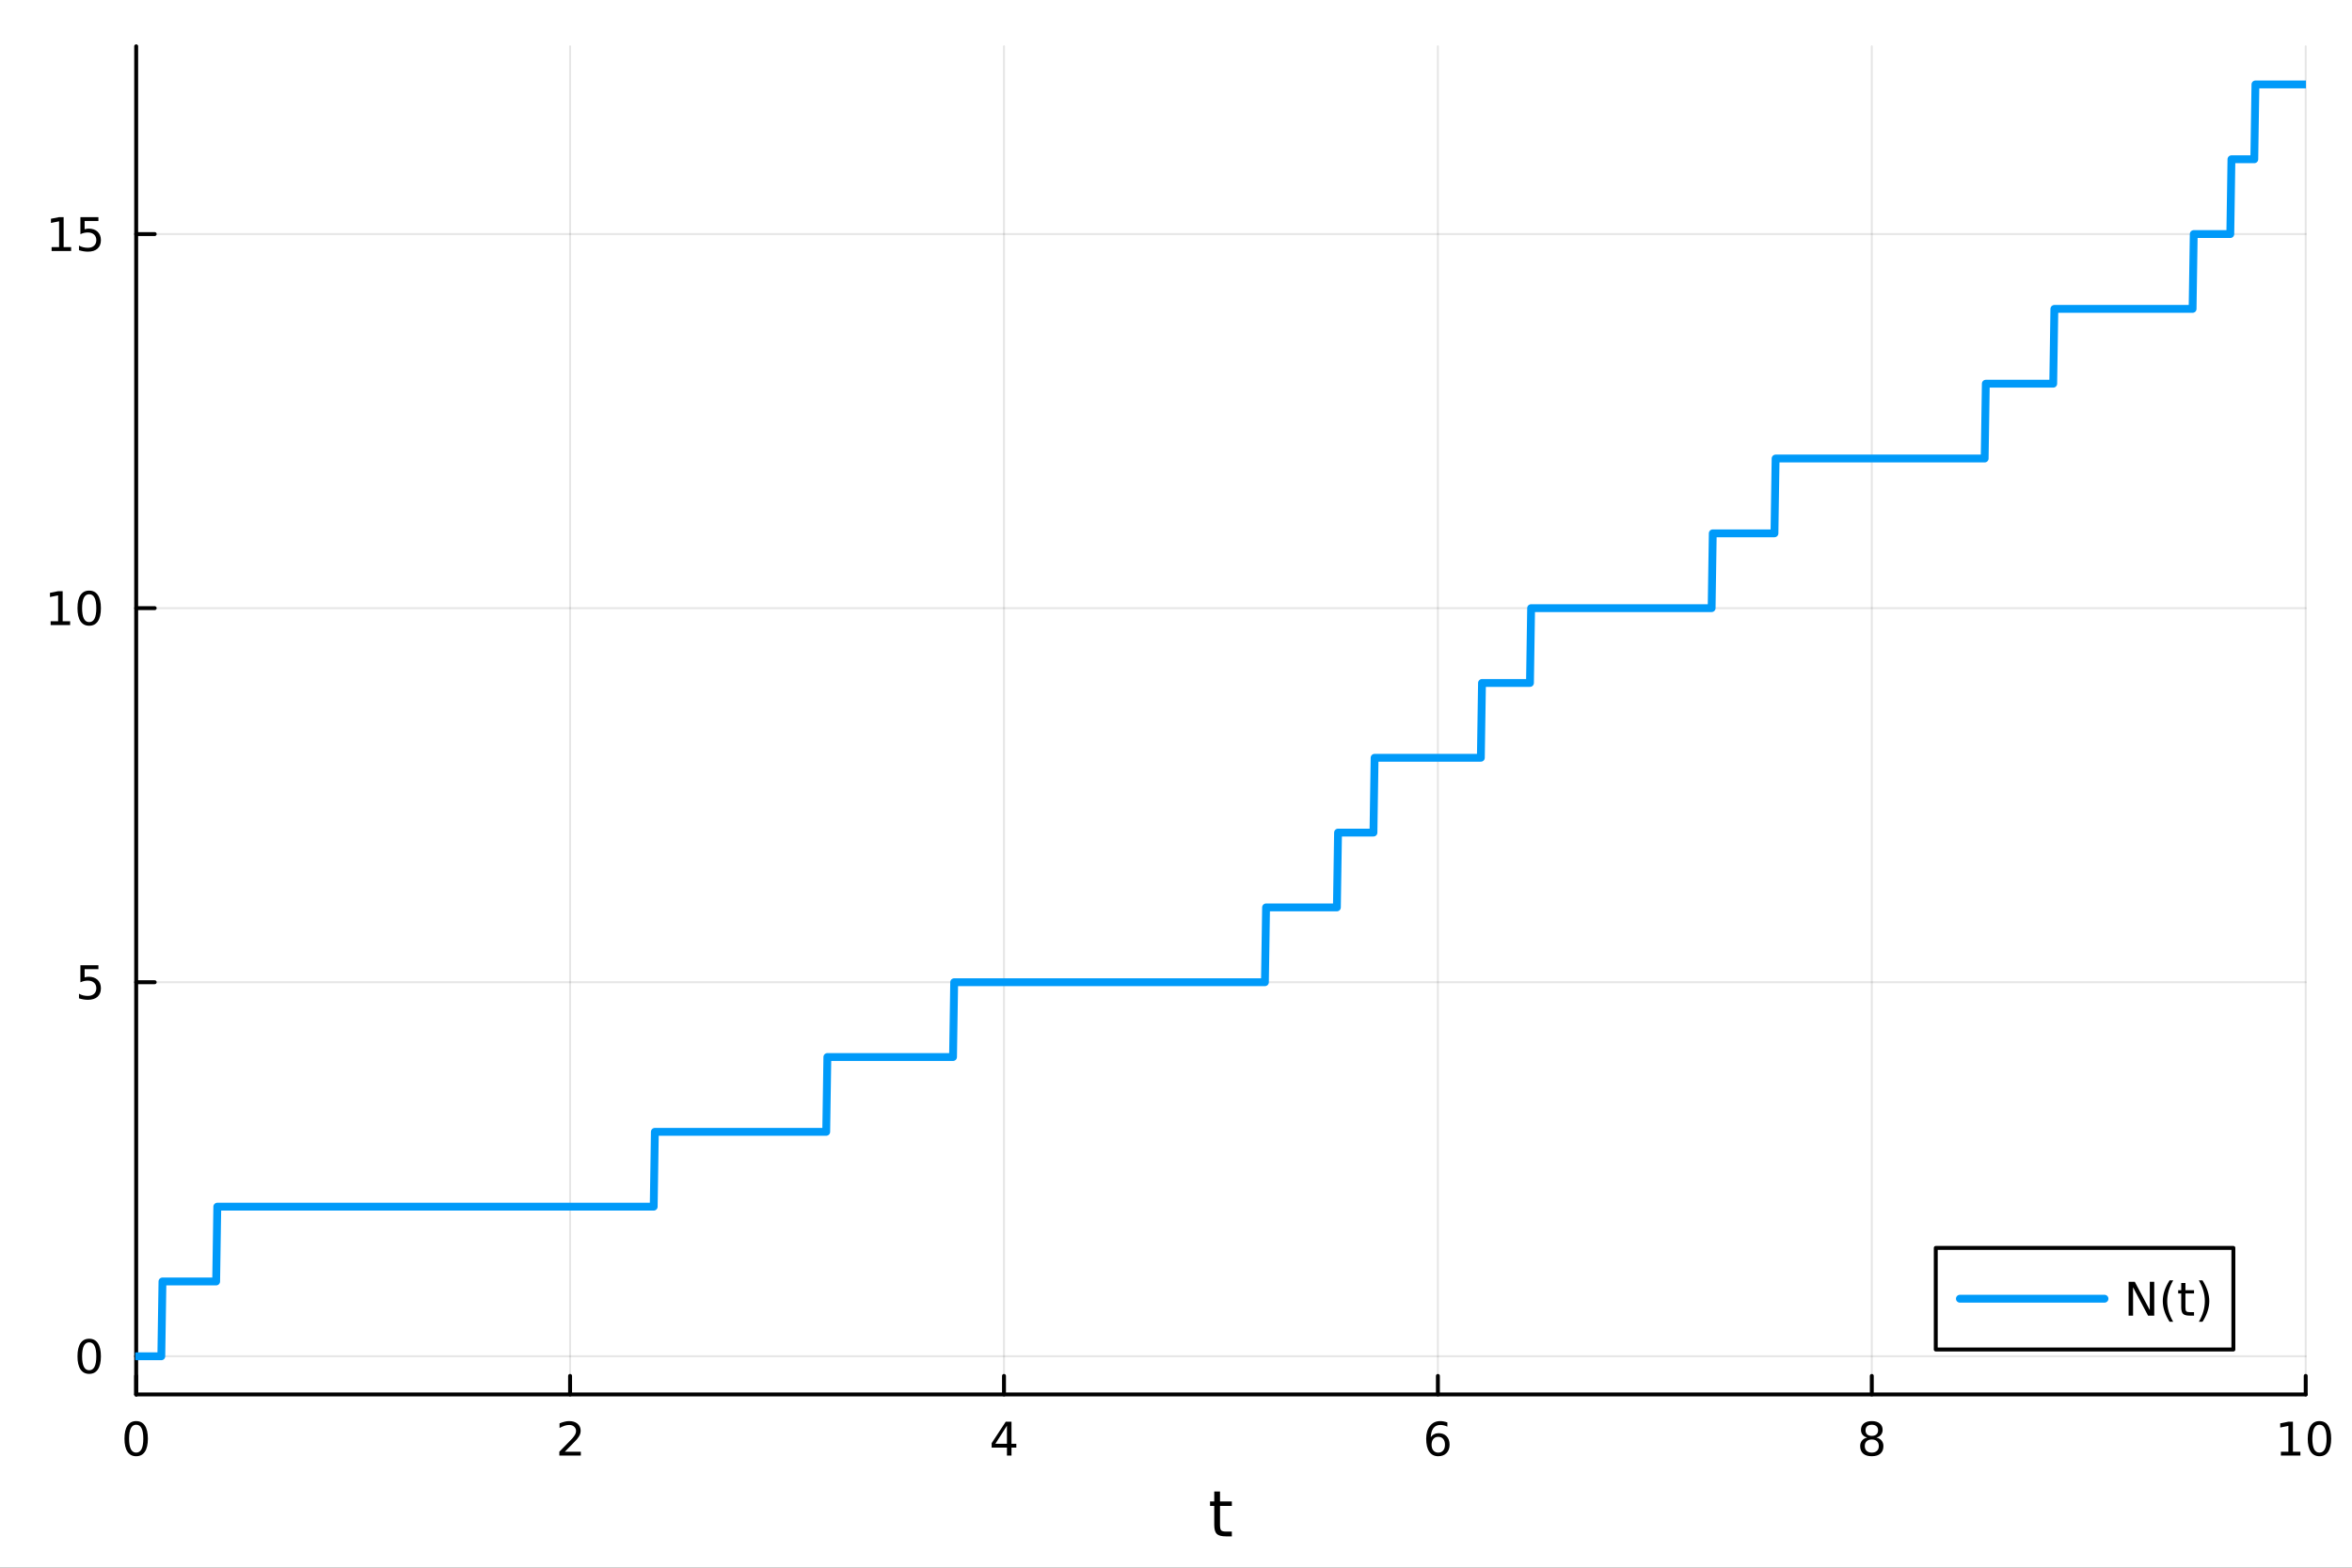 <?xml version="1.0" encoding="utf-8"?>
<svg xmlns="http://www.w3.org/2000/svg" xmlns:xlink="http://www.w3.org/1999/xlink" width="600" height="400" viewBox="0 0 2400 1600">
<rect x="0" y="0" width="2400" height="1600" fill="#333333" stroke="none"/>
<defs>
  <clipPath id="clip770">
    <rect x="0" y="0" width="2400" height="1600"/>
  </clipPath>
</defs>
<path clip-path="url(#clip770)" d="M0 1600 L2400 1600 L2400 0 L0 0  Z" fill="#ffffff" fill-rule="evenodd" fill-opacity="1"/>
<defs>
  <clipPath id="clip771">
    <rect x="480" y="0" width="1681" height="1600"/>
  </clipPath>
</defs>
<path clip-path="url(#clip770)" d="M138.959 1423.18 L2352.76 1423.18 L2352.76 47.244 L138.959 47.244  Z" fill="#ffffff" fill-rule="evenodd" fill-opacity="1"/>
<defs>
  <clipPath id="clip772">
    <rect x="138" y="47" width="2215" height="1377"/>
  </clipPath>
</defs>
<polyline clip-path="url(#clip772)" style="stroke:#000000; stroke-linecap:round; stroke-linejoin:round; stroke-width:2; stroke-opacity:0.1; fill:none" points="138.959,1423.18 138.959,47.244 "/>
<polyline clip-path="url(#clip772)" style="stroke:#000000; stroke-linecap:round; stroke-linejoin:round; stroke-width:2; stroke-opacity:0.1; fill:none" points="581.719,1423.18 581.719,47.244 "/>
<polyline clip-path="url(#clip772)" style="stroke:#000000; stroke-linecap:round; stroke-linejoin:round; stroke-width:2; stroke-opacity:0.1; fill:none" points="1024.48,1423.18 1024.48,47.244 "/>
<polyline clip-path="url(#clip772)" style="stroke:#000000; stroke-linecap:round; stroke-linejoin:round; stroke-width:2; stroke-opacity:0.1; fill:none" points="1467.24,1423.18 1467.24,47.244 "/>
<polyline clip-path="url(#clip772)" style="stroke:#000000; stroke-linecap:round; stroke-linejoin:round; stroke-width:2; stroke-opacity:0.1; fill:none" points="1910,1423.18 1910,47.244 "/>
<polyline clip-path="url(#clip772)" style="stroke:#000000; stroke-linecap:round; stroke-linejoin:round; stroke-width:2; stroke-opacity:0.1; fill:none" points="2352.76,1423.18 2352.76,47.244 "/>
<polyline clip-path="url(#clip770)" style="stroke:#000000; stroke-linecap:round; stroke-linejoin:round; stroke-width:4; stroke-opacity:1; fill:none" points="138.959,1423.18 2352.76,1423.18 "/>
<polyline clip-path="url(#clip770)" style="stroke:#000000; stroke-linecap:round; stroke-linejoin:round; stroke-width:4; stroke-opacity:1; fill:none" points="138.959,1423.18 138.959,1404.28 "/>
<polyline clip-path="url(#clip770)" style="stroke:#000000; stroke-linecap:round; stroke-linejoin:round; stroke-width:4; stroke-opacity:1; fill:none" points="581.719,1423.18 581.719,1404.28 "/>
<polyline clip-path="url(#clip770)" style="stroke:#000000; stroke-linecap:round; stroke-linejoin:round; stroke-width:4; stroke-opacity:1; fill:none" points="1024.48,1423.18 1024.48,1404.28 "/>
<polyline clip-path="url(#clip770)" style="stroke:#000000; stroke-linecap:round; stroke-linejoin:round; stroke-width:4; stroke-opacity:1; fill:none" points="1467.24,1423.18 1467.24,1404.28 "/>
<polyline clip-path="url(#clip770)" style="stroke:#000000; stroke-linecap:round; stroke-linejoin:round; stroke-width:4; stroke-opacity:1; fill:none" points="1910,1423.18 1910,1404.28 "/>
<polyline clip-path="url(#clip770)" style="stroke:#000000; stroke-linecap:round; stroke-linejoin:round; stroke-width:4; stroke-opacity:1; fill:none" points="2352.76,1423.18 2352.76,1404.28 "/>
<path clip-path="url(#clip770)" d="M138.959 1454.1 Q135.348 1454.1 133.52 1457.66 Q131.714 1461.2 131.714 1468.33 Q131.714 1475.44 133.52 1479.01 Q135.348 1482.55 138.959 1482.55 Q142.594 1482.55 144.399 1479.01 Q146.228 1475.44 146.228 1468.33 Q146.228 1461.2 144.399 1457.66 Q142.594 1454.1 138.959 1454.1 M138.959 1450.39 Q144.77 1450.39 147.825 1455 Q150.904 1459.58 150.904 1468.33 Q150.904 1477.06 147.825 1481.67 Q144.77 1486.25 138.959 1486.25 Q133.149 1486.25 130.071 1481.67 Q127.015 1477.06 127.015 1468.33 Q127.015 1459.58 130.071 1455 Q133.149 1450.39 138.959 1450.39 Z" fill="#000000" fill-rule="nonzero" fill-opacity="1" /><path clip-path="url(#clip770)" d="M576.372 1481.64 L592.691 1481.64 L592.691 1485.58 L570.747 1485.58 L570.747 1481.64 Q573.409 1478.89 577.992 1474.26 Q582.598 1469.61 583.779 1468.27 Q586.024 1465.74 586.904 1464.01 Q587.807 1462.25 587.807 1460.56 Q587.807 1457.8 585.862 1456.07 Q583.941 1454.33 580.839 1454.33 Q578.64 1454.33 576.186 1455.09 Q573.756 1455.86 570.978 1457.41 L570.978 1452.69 Q573.802 1451.55 576.256 1450.97 Q578.709 1450.39 580.747 1450.39 Q586.117 1450.39 589.311 1453.08 Q592.506 1455.77 592.506 1460.26 Q592.506 1462.39 591.696 1464.31 Q590.908 1466.2 588.802 1468.8 Q588.223 1469.47 585.121 1472.69 Q582.02 1475.88 576.372 1481.64 Z" fill="#000000" fill-rule="nonzero" fill-opacity="1" /><path clip-path="url(#clip770)" d="M1027.49 1455.09 L1015.68 1473.54 L1027.49 1473.54 L1027.49 1455.09 M1026.26 1451.02 L1032.14 1451.02 L1032.14 1473.54 L1037.07 1473.54 L1037.07 1477.43 L1032.14 1477.43 L1032.14 1485.58 L1027.49 1485.58 L1027.49 1477.43 L1011.89 1477.43 L1011.89 1472.92 L1026.26 1451.02 Z" fill="#000000" fill-rule="nonzero" fill-opacity="1" /><path clip-path="url(#clip770)" d="M1467.64 1466.44 Q1464.49 1466.44 1462.64 1468.59 Q1460.81 1470.74 1460.81 1474.49 Q1460.81 1478.22 1462.64 1480.39 Q1464.49 1482.55 1467.64 1482.55 Q1470.79 1482.55 1472.62 1480.39 Q1474.47 1478.22 1474.47 1474.49 Q1474.47 1470.74 1472.62 1468.59 Q1470.79 1466.44 1467.64 1466.44 M1476.92 1451.78 L1476.92 1456.04 Q1475.17 1455.21 1473.36 1454.77 Q1471.58 1454.33 1469.82 1454.33 Q1465.19 1454.33 1462.74 1457.45 Q1460.3 1460.58 1459.96 1466.9 Q1461.32 1464.89 1463.38 1463.82 Q1465.44 1462.73 1467.92 1462.73 Q1473.13 1462.73 1476.14 1465.9 Q1479.17 1469.05 1479.17 1474.49 Q1479.17 1479.82 1476.02 1483.03 Q1472.87 1486.25 1467.64 1486.25 Q1461.65 1486.25 1458.48 1481.67 Q1455.3 1477.06 1455.3 1468.33 Q1455.3 1460.14 1459.19 1455.28 Q1463.08 1450.39 1469.63 1450.39 Q1471.39 1450.39 1473.17 1450.74 Q1474.98 1451.09 1476.92 1451.78 Z" fill="#000000" fill-rule="nonzero" fill-opacity="1" /><path clip-path="url(#clip770)" d="M1910 1469.17 Q1906.66 1469.17 1904.74 1470.95 Q1902.84 1472.73 1902.84 1475.86 Q1902.84 1478.98 1904.74 1480.77 Q1906.66 1482.55 1910 1482.55 Q1913.33 1482.55 1915.25 1480.77 Q1917.17 1478.96 1917.17 1475.86 Q1917.17 1472.73 1915.25 1470.95 Q1913.35 1469.17 1910 1469.17 M1905.32 1467.18 Q1902.31 1466.44 1900.62 1464.38 Q1898.96 1462.32 1898.96 1459.35 Q1898.96 1455.21 1901.89 1452.8 Q1904.86 1450.39 1910 1450.39 Q1915.16 1450.39 1918.1 1452.8 Q1921.04 1455.21 1921.04 1459.35 Q1921.04 1462.32 1919.35 1464.38 Q1917.68 1466.44 1914.7 1467.18 Q1918.08 1467.96 1919.95 1470.26 Q1921.85 1472.55 1921.85 1475.86 Q1921.85 1480.88 1918.77 1483.57 Q1915.71 1486.25 1910 1486.25 Q1904.28 1486.25 1901.2 1483.57 Q1898.14 1480.88 1898.14 1475.86 Q1898.14 1472.55 1900.04 1470.26 Q1901.94 1467.96 1905.32 1467.18 M1903.61 1459.79 Q1903.61 1462.48 1905.27 1463.98 Q1906.96 1465.49 1910 1465.49 Q1913.01 1465.49 1914.7 1463.98 Q1916.41 1462.48 1916.41 1459.79 Q1916.41 1457.11 1914.7 1455.6 Q1913.01 1454.1 1910 1454.1 Q1906.96 1454.1 1905.27 1455.6 Q1903.61 1457.11 1903.61 1459.79 Z" fill="#000000" fill-rule="nonzero" fill-opacity="1" /><path clip-path="url(#clip770)" d="M2327.44 1481.64 L2335.08 1481.64 L2335.08 1455.28 L2326.77 1456.95 L2326.77 1452.69 L2335.04 1451.02 L2339.71 1451.02 L2339.71 1481.64 L2347.35 1481.64 L2347.35 1485.58 L2327.44 1485.58 L2327.44 1481.64 Z" fill="#000000" fill-rule="nonzero" fill-opacity="1" /><path clip-path="url(#clip770)" d="M2366.8 1454.1 Q2363.18 1454.1 2361.36 1457.66 Q2359.55 1461.2 2359.55 1468.33 Q2359.55 1475.44 2361.36 1479.01 Q2363.18 1482.55 2366.8 1482.55 Q2370.43 1482.55 2372.23 1479.01 Q2374.06 1475.44 2374.06 1468.33 Q2374.06 1461.2 2372.23 1457.66 Q2370.43 1454.1 2366.8 1454.1 M2366.8 1450.39 Q2372.61 1450.39 2375.66 1455 Q2378.74 1459.58 2378.74 1468.33 Q2378.74 1477.06 2375.66 1481.67 Q2372.61 1486.25 2366.8 1486.25 Q2360.99 1486.25 2357.91 1481.67 Q2354.85 1477.06 2354.85 1468.33 Q2354.85 1459.58 2357.91 1455 Q2360.99 1450.39 2366.8 1450.39 Z" fill="#000000" fill-rule="nonzero" fill-opacity="1" /><path clip-path="url(#clip770)" d="M1244.92 1522.27 L1244.92 1532.4 L1256.98 1532.4 L1256.98 1536.95 L1244.92 1536.95 L1244.92 1556.3 Q1244.92 1560.66 1246.1 1561.9 Q1247.31 1563.14 1250.97 1563.14 L1256.98 1563.14 L1256.98 1568.04 L1250.97 1568.04 Q1244.19 1568.04 1241.61 1565.53 Q1239.03 1562.98 1239.03 1556.3 L1239.03 1536.95 L1234.73 1536.95 L1234.73 1532.4 L1239.03 1532.4 L1239.03 1522.27 L1244.92 1522.27 Z" fill="#000000" fill-rule="nonzero" fill-opacity="1" /><polyline clip-path="url(#clip772)" style="stroke:#000000; stroke-linecap:round; stroke-linejoin:round; stroke-width:2; stroke-opacity:0.1; fill:none" points="138.959,1384.24 2352.76,1384.24 "/>
<polyline clip-path="url(#clip772)" style="stroke:#000000; stroke-linecap:round; stroke-linejoin:round; stroke-width:2; stroke-opacity:0.1; fill:none" points="138.959,1002.46 2352.76,1002.46 "/>
<polyline clip-path="url(#clip772)" style="stroke:#000000; stroke-linecap:round; stroke-linejoin:round; stroke-width:2; stroke-opacity:0.1; fill:none" points="138.959,620.678 2352.76,620.678 "/>
<polyline clip-path="url(#clip772)" style="stroke:#000000; stroke-linecap:round; stroke-linejoin:round; stroke-width:2; stroke-opacity:0.1; fill:none" points="138.959,238.898 2352.76,238.898 "/>
<polyline clip-path="url(#clip770)" style="stroke:#000000; stroke-linecap:round; stroke-linejoin:round; stroke-width:4; stroke-opacity:1; fill:none" points="138.959,1423.18 138.959,47.244 "/>
<polyline clip-path="url(#clip770)" style="stroke:#000000; stroke-linecap:round; stroke-linejoin:round; stroke-width:4; stroke-opacity:1; fill:none" points="138.959,1384.24 157.857,1384.24 "/>
<polyline clip-path="url(#clip770)" style="stroke:#000000; stroke-linecap:round; stroke-linejoin:round; stroke-width:4; stroke-opacity:1; fill:none" points="138.959,1002.46 157.857,1002.46 "/>
<polyline clip-path="url(#clip770)" style="stroke:#000000; stroke-linecap:round; stroke-linejoin:round; stroke-width:4; stroke-opacity:1; fill:none" points="138.959,620.678 157.857,620.678 "/>
<polyline clip-path="url(#clip770)" style="stroke:#000000; stroke-linecap:round; stroke-linejoin:round; stroke-width:4; stroke-opacity:1; fill:none" points="138.959,238.898 157.857,238.898 "/>
<path clip-path="url(#clip770)" d="M91.015 1370.04 Q87.404 1370.04 85.575 1373.6 Q83.77 1377.14 83.77 1384.27 Q83.77 1391.38 85.575 1394.94 Q87.404 1398.49 91.015 1398.49 Q94.649 1398.49 96.455 1394.94 Q98.284 1391.38 98.284 1384.27 Q98.284 1377.14 96.455 1373.6 Q94.649 1370.04 91.015 1370.04 M91.015 1366.33 Q96.825 1366.33 99.881 1370.94 Q102.959 1375.52 102.959 1384.27 Q102.959 1393 99.881 1397.61 Q96.825 1402.19 91.015 1402.19 Q85.205 1402.19 82.126 1397.61 Q79.071 1393 79.071 1384.27 Q79.071 1375.52 82.126 1370.94 Q85.205 1366.33 91.015 1366.33 Z" fill="#000000" fill-rule="nonzero" fill-opacity="1" /><path clip-path="url(#clip770)" d="M82.057 985.178 L100.413 985.178 L100.413 989.113 L86.339 989.113 L86.339 997.585 Q87.358 997.238 88.376 997.076 Q89.395 996.891 90.413 996.891 Q96.2 996.891 99.58 1000.06 Q102.959 1003.23 102.959 1008.65 Q102.959 1014.23 99.487 1017.33 Q96.015 1020.41 89.696 1020.41 Q87.52 1020.41 85.251 1020.04 Q83.006 1019.67 80.598 1018.93 L80.598 1014.23 Q82.682 1015.36 84.904 1015.92 Q87.126 1016.47 89.603 1016.47 Q93.608 1016.47 95.946 1014.37 Q98.284 1012.26 98.284 1008.65 Q98.284 1005.04 95.946 1002.93 Q93.608 1000.83 89.603 1000.83 Q87.728 1000.83 85.853 1001.24 Q84.001 1001.66 82.057 1002.54 L82.057 985.178 Z" fill="#000000" fill-rule="nonzero" fill-opacity="1" /><path clip-path="url(#clip770)" d="M51.663 634.023 L59.302 634.023 L59.302 607.657 L50.992 609.324 L50.992 605.065 L59.256 603.398 L63.932 603.398 L63.932 634.023 L71.571 634.023 L71.571 637.958 L51.663 637.958 L51.663 634.023 Z" fill="#000000" fill-rule="nonzero" fill-opacity="1" /><path clip-path="url(#clip770)" d="M91.015 606.477 Q87.404 606.477 85.575 610.041 Q83.77 613.583 83.77 620.713 Q83.77 627.819 85.575 631.384 Q87.404 634.926 91.015 634.926 Q94.649 634.926 96.455 631.384 Q98.284 627.819 98.284 620.713 Q98.284 613.583 96.455 610.041 Q94.649 606.477 91.015 606.477 M91.015 602.773 Q96.825 602.773 99.881 607.379 Q102.959 611.963 102.959 620.713 Q102.959 629.439 99.881 634.046 Q96.825 638.629 91.015 638.629 Q85.205 638.629 82.126 634.046 Q79.071 629.439 79.071 620.713 Q79.071 611.963 82.126 607.379 Q85.205 602.773 91.015 602.773 Z" fill="#000000" fill-rule="nonzero" fill-opacity="1" /><path clip-path="url(#clip770)" d="M52.659 252.243 L60.298 252.243 L60.298 225.877 L51.987 227.544 L51.987 223.284 L60.251 221.618 L64.927 221.618 L64.927 252.243 L72.566 252.243 L72.566 256.178 L52.659 256.178 L52.659 252.243 Z" fill="#000000" fill-rule="nonzero" fill-opacity="1" /><path clip-path="url(#clip770)" d="M82.057 221.618 L100.413 221.618 L100.413 225.553 L86.339 225.553 L86.339 234.025 Q87.358 233.678 88.376 233.516 Q89.395 233.331 90.413 233.331 Q96.2 233.331 99.58 236.502 Q102.959 239.673 102.959 245.09 Q102.959 250.669 99.487 253.77 Q96.015 256.849 89.696 256.849 Q87.52 256.849 85.251 256.479 Q83.006 256.108 80.598 255.368 L80.598 250.669 Q82.682 251.803 84.904 252.358 Q87.126 252.914 89.603 252.914 Q93.608 252.914 95.946 250.807 Q98.284 248.701 98.284 245.09 Q98.284 241.479 95.946 239.372 Q93.608 237.266 89.603 237.266 Q87.728 237.266 85.853 237.682 Q84.001 238.099 82.057 238.979 L82.057 221.618 Z" fill="#000000" fill-rule="nonzero" fill-opacity="1" /><polyline clip-path="url(#clip772)" style="stroke:#009af9; stroke-linecap:round; stroke-linejoin:round; stroke-width:8; stroke-opacity:1; fill:none" points="138.959,1384.24 140.125,1384.24 141.291,1384.24 142.457,1384.24 143.623,1384.24 144.788,1384.24 145.954,1384.24 147.12,1384.24 148.286,1384.24 149.451,1384.24 150.617,1384.24 151.783,1384.24 152.949,1384.24 154.114,1384.24 155.28,1384.24 156.446,1384.24 157.612,1384.24 158.778,1384.24 159.943,1384.24 161.109,1384.24 162.275,1384.24 163.441,1384.24 164.606,1384.24 165.772,1307.88 166.938,1307.88 168.104,1307.88 169.269,1307.88 170.435,1307.88 171.601,1307.88 172.767,1307.88 173.933,1307.88 175.098,1307.88 176.264,1307.88 177.43,1307.88 178.596,1307.88 179.761,1307.88 180.927,1307.88 182.093,1307.88 183.259,1307.88 184.424,1307.88 185.59,1307.88 186.756,1307.88 187.922,1307.88 189.088,1307.88 190.253,1307.88 191.419,1307.88 192.585,1307.88 193.751,1307.88 194.916,1307.88 196.082,1307.88 197.248,1307.88 198.414,1307.88 199.579,1307.88 200.745,1307.88 201.911,1307.88 203.077,1307.88 204.243,1307.88 205.408,1307.88 206.574,1307.88 207.74,1307.88 208.906,1307.88 210.071,1307.88 211.237,1307.88 212.403,1307.88 213.569,1307.88 214.734,1307.88 215.9,1307.88 217.066,1307.88 218.232,1307.88 219.398,1307.88 220.563,1307.88 221.729,1231.53 222.895,1231.53 224.061,1231.53 225.226,1231.53 226.392,1231.53 227.558,1231.53 228.724,1231.53 229.889,1231.53 231.055,1231.53 232.221,1231.53 233.387,1231.53 234.553,1231.53 235.718,1231.53 236.884,1231.53 238.05,1231.53 239.216,1231.53 240.381,1231.53 241.547,1231.53 242.713,1231.53 243.879,1231.53 245.044,1231.53 246.21,1231.53 247.376,1231.53 248.542,1231.53 249.708,1231.53 250.873,1231.53 252.039,1231.53 253.205,1231.53 254.371,1231.53 255.536,1231.53 256.702,1231.53 257.868,1231.53 259.034,1231.53 260.199,1231.53 261.365,1231.53 262.531,1231.53 263.697,1231.53 264.863,1231.53 266.028,1231.53 267.194,1231.53 268.36,1231.53 269.526,1231.53 270.691,1231.53 271.857,1231.53 273.023,1231.53 274.189,1231.53 275.354,1231.53 276.52,1231.53 277.686,1231.53 278.852,1231.53 280.018,1231.53 281.183,1231.53 282.349,1231.53 283.515,1231.53 284.681,1231.53 285.846,1231.53 287.012,1231.53 288.178,1231.53 289.344,1231.53 290.509,1231.53 291.675,1231.53 292.841,1231.53 294.007,1231.53 295.173,1231.53 296.338,1231.53 297.504,1231.53 298.67,1231.53 299.836,1231.53 301.001,1231.53 302.167,1231.53 303.333,1231.53 304.499,1231.53 305.664,1231.53 306.83,1231.53 307.996,1231.53 309.162,1231.53 310.328,1231.53 311.493,1231.53 312.659,1231.53 313.825,1231.53 314.991,1231.53 316.156,1231.53 317.322,1231.53 318.488,1231.53 319.654,1231.53 320.819,1231.53 321.985,1231.53 323.151,1231.53 324.317,1231.53 325.483,1231.53 326.648,1231.53 327.814,1231.53 328.98,1231.53 330.146,1231.53 331.311,1231.53 332.477,1231.53 333.643,1231.53 334.809,1231.53 335.975,1231.53 337.14,1231.53 338.306,1231.53 339.472,1231.53 340.638,1231.53 341.803,1231.53 342.969,1231.53 344.135,1231.53 345.301,1231.53 346.466,1231.53 347.632,1231.53 348.798,1231.53 349.964,1231.53 351.13,1231.53 352.295,1231.53 353.461,1231.53 354.627,1231.53 355.793,1231.53 356.958,1231.53 358.124,1231.53 359.29,1231.53 360.456,1231.53 361.621,1231.53 362.787,1231.53 363.953,1231.53 365.119,1231.53 366.285,1231.53 367.45,1231.53 368.616,1231.53 369.782,1231.53 370.948,1231.53 372.113,1231.53 373.279,1231.53 374.445,1231.53 375.611,1231.53 376.776,1231.53 377.942,1231.53 379.108,1231.53 380.274,1231.53 381.44,1231.53 382.605,1231.53 383.771,1231.53 384.937,1231.53 386.103,1231.53 387.268,1231.53 388.434,1231.53 389.6,1231.53 390.766,1231.53 391.931,1231.53 393.097,1231.53 394.263,1231.53 395.429,1231.53 396.595,1231.53 397.76,1231.53 398.926,1231.53 400.092,1231.53 401.258,1231.53 402.423,1231.53 403.589,1231.53 404.755,1231.53 405.921,1231.53 407.086,1231.53 408.252,1231.53 409.418,1231.53 410.584,1231.53 411.75,1231.53 412.915,1231.53 414.081,1231.53 415.247,1231.53 416.413,1231.53 417.578,1231.53 418.744,1231.53 419.91,1231.53 421.076,1231.53 422.241,1231.53 423.407,1231.53 424.573,1231.53 425.739,1231.53 426.905,1231.53 428.07,1231.53 429.236,1231.53 430.402,1231.53 431.568,1231.53 432.733,1231.53 433.899,1231.53 435.065,1231.53 436.231,1231.53 437.396,1231.53 438.562,1231.53 439.728,1231.53 440.894,1231.53 442.06,1231.53 443.225,1231.53 444.391,1231.53 445.557,1231.53 446.723,1231.53 447.888,1231.53 449.054,1231.53 450.22,1231.53 451.386,1231.53 452.551,1231.53 453.717,1231.53 454.883,1231.53 456.049,1231.53 457.215,1231.53 458.38,1231.53 459.546,1231.53 460.712,1231.53 461.878,1231.53 463.043,1231.53 464.209,1231.53 465.375,1231.53 466.541,1231.53 467.706,1231.53 468.872,1231.53 470.038,1231.53 471.204,1231.53 472.37,1231.53 473.535,1231.53 474.701,1231.53 475.867,1231.53 477.033,1231.53 478.198,1231.53 479.364,1231.53 480.53,1231.53 481.696,1231.53 482.861,1231.53 484.027,1231.53 485.193,1231.53 486.359,1231.53 487.525,1231.53 488.69,1231.53 489.856,1231.53 491.022,1231.53 492.188,1231.53 493.353,1231.53 494.519,1231.53 495.685,1231.53 496.851,1231.53 498.016,1231.53 499.182,1231.53 500.348,1231.53 501.514,1231.53 502.68,1231.53 503.845,1231.53 505.011,1231.53 506.177,1231.53 507.343,1231.53 508.508,1231.53 509.674,1231.53 510.84,1231.53 512.006,1231.53 513.171,1231.53 514.337,1231.53 515.503,1231.53 516.669,1231.53 517.835,1231.53 519,1231.53 520.166,1231.53 521.332,1231.53 522.498,1231.53 523.663,1231.53 524.829,1231.53 525.995,1231.53 527.161,1231.53 528.326,1231.53 529.492,1231.53 530.658,1231.53 531.824,1231.53 532.99,1231.53 534.155,1231.53 535.321,1231.53 536.487,1231.53 537.653,1231.53 538.818,1231.53 539.984,1231.53 541.15,1231.53 542.316,1231.53 543.481,1231.53 544.647,1231.53 545.813,1231.53 546.979,1231.53 548.145,1231.53 549.31,1231.53 550.476,1231.53 551.642,1231.53 552.808,1231.53 553.973,1231.53 555.139,1231.53 556.305,1231.53 557.471,1231.53 558.636,1231.53 559.802,1231.53 560.968,1231.53 562.134,1231.53 563.3,1231.53 564.465,1231.53 565.631,1231.53 566.797,1231.53 567.963,1231.53 569.128,1231.53 570.294,1231.53 571.46,1231.53 572.626,1231.53 573.791,1231.53 574.957,1231.53 576.123,1231.53 577.289,1231.53 578.455,1231.53 579.62,1231.53 580.786,1231.53 581.952,1231.53 583.118,1231.53 584.283,1231.53 585.449,1231.53 586.615,1231.53 587.781,1231.53 588.947,1231.53 590.112,1231.53 591.278,1231.53 592.444,1231.53 593.61,1231.53 594.775,1231.53 595.941,1231.53 597.107,1231.53 598.273,1231.53 599.438,1231.53 600.604,1231.53 601.77,1231.53 602.936,1231.53 604.102,1231.53 605.267,1231.53 606.433,1231.53 607.599,1231.53 608.765,1231.53 609.93,1231.53 611.096,1231.53 612.262,1231.53 613.428,1231.53 614.593,1231.53 615.759,1231.53 616.925,1231.53 618.091,1231.53 619.257,1231.53 620.422,1231.53 621.588,1231.53 622.754,1231.53 623.92,1231.53 625.085,1231.53 626.251,1231.53 627.417,1231.53 628.583,1231.53 629.748,1231.53 630.914,1231.53 632.08,1231.53 633.246,1231.53 634.412,1231.53 635.577,1231.53 636.743,1231.53 637.909,1231.53 639.075,1231.53 640.24,1231.53 641.406,1231.53 642.572,1231.53 643.738,1231.53 644.903,1231.53 646.069,1231.53 647.235,1231.53 648.401,1231.53 649.567,1231.53 650.732,1231.53 651.898,1231.53 653.064,1231.53 654.23,1231.53 655.395,1231.53 656.561,1231.53 657.727,1231.53 658.893,1231.53 660.058,1231.53 661.224,1231.53 662.39,1231.53 663.556,1231.53 664.722,1231.53 665.887,1231.53 667.053,1231.53 668.219,1155.17 669.385,1155.17 670.55,1155.17 671.716,1155.17 672.882,1155.17 674.048,1155.17 675.213,1155.17 676.379,1155.17 677.545,1155.17 678.711,1155.17 679.877,1155.17 681.042,1155.17 682.208,1155.17 683.374,1155.17 684.54,1155.17 685.705,1155.17 686.871,1155.17 688.037,1155.17 689.203,1155.17 690.368,1155.17 691.534,1155.17 692.7,1155.17 693.866,1155.17 695.032,1155.17 696.197,1155.17 697.363,1155.17 698.529,1155.17 699.695,1155.17 700.86,1155.17 702.026,1155.17 703.192,1155.17 704.358,1155.17 705.523,1155.17 706.689,1155.17 707.855,1155.17 709.021,1155.17 710.187,1155.17 711.352,1155.17 712.518,1155.17 713.684,1155.17 714.85,1155.17 716.015,1155.17 717.181,1155.17 718.347,1155.17 719.513,1155.17 720.678,1155.17 721.844,1155.17 723.01,1155.17 724.176,1155.17 725.342,1155.17 726.507,1155.17 727.673,1155.17 728.839,1155.17 730.005,1155.17 731.17,1155.17 732.336,1155.17 733.502,1155.17 734.668,1155.17 735.833,1155.17 736.999,1155.17 738.165,1155.17 739.331,1155.17 740.497,1155.17 741.662,1155.17 742.828,1155.17 743.994,1155.17 745.16,1155.17 746.325,1155.17 747.491,1155.17 748.657,1155.17 749.823,1155.17 750.988,1155.17 752.154,1155.17 753.32,1155.17 754.486,1155.17 755.652,1155.17 756.817,1155.17 757.983,1155.17 759.149,1155.17 760.315,1155.17 761.48,1155.17 762.646,1155.17 763.812,1155.17 764.978,1155.17 766.143,1155.17 767.309,1155.17 768.475,1155.17 769.641,1155.17 770.807,1155.17 771.972,1155.17 773.138,1155.17 774.304,1155.17 775.47,1155.17 776.635,1155.17 777.801,1155.17 778.967,1155.17 780.133,1155.17 781.298,1155.17 782.464,1155.17 783.63,1155.17 784.796,1155.17 785.962,1155.17 787.127,1155.17 788.293,1155.17 789.459,1155.17 790.625,1155.17 791.79,1155.17 792.956,1155.17 794.122,1155.17 795.288,1155.17 796.453,1155.17 797.619,1155.17 798.785,1155.17 799.951,1155.17 801.117,1155.17 802.282,1155.17 803.448,1155.17 804.614,1155.17 805.78,1155.17 806.945,1155.17 808.111,1155.17 809.277,1155.17 810.443,1155.17 811.608,1155.17 812.774,1155.17 813.94,1155.17 815.106,1155.17 816.272,1155.17 817.437,1155.17 818.603,1155.17 819.769,1155.17 820.935,1155.17 822.1,1155.17 823.266,1155.17 824.432,1155.17 825.598,1155.17 826.764,1155.17 827.929,1155.17 829.095,1155.17 830.261,1155.17 831.427,1155.17 832.592,1155.17 833.758,1155.17 834.924,1155.17 836.09,1155.17 837.255,1155.17 838.421,1155.17 839.587,1155.17 840.753,1155.17 841.919,1155.17 843.084,1155.17 844.25,1078.81 845.416,1078.81 846.582,1078.81 847.747,1078.81 848.913,1078.81 850.079,1078.81 851.245,1078.81 852.41,1078.81 853.576,1078.81 854.742,1078.81 855.908,1078.81 857.074,1078.81 858.239,1078.81 859.405,1078.81 860.571,1078.81 861.737,1078.81 862.902,1078.81 864.068,1078.81 865.234,1078.81 866.4,1078.81 867.565,1078.81 868.731,1078.81 869.897,1078.81 871.063,1078.81 872.229,1078.81 873.394,1078.81 874.56,1078.81 875.726,1078.81 876.892,1078.81 878.057,1078.81 879.223,1078.81 880.389,1078.81 881.555,1078.81 882.72,1078.81 883.886,1078.81 885.052,1078.81 886.218,1078.81 887.384,1078.81 888.549,1078.81 889.715,1078.81 890.881,1078.81 892.047,1078.81 893.212,1078.81 894.378,1078.81 895.544,1078.81 896.71,1078.81 897.875,1078.81 899.041,1078.81 900.207,1078.81 901.373,1078.81 902.539,1078.81 903.704,1078.81 904.87,1078.81 906.036,1078.81 907.202,1078.81 908.367,1078.81 909.533,1078.81 910.699,1078.81 911.865,1078.81 913.03,1078.81 914.196,1078.81 915.362,1078.81 916.528,1078.81 917.694,1078.81 918.859,1078.81 920.025,1078.81 921.191,1078.81 922.357,1078.81 923.522,1078.81 924.688,1078.81 925.854,1078.81 927.02,1078.81 928.185,1078.81 929.351,1078.81 930.517,1078.81 931.683,1078.81 932.849,1078.81 934.014,1078.81 935.18,1078.81 936.346,1078.81 937.512,1078.81 938.677,1078.81 939.843,1078.81 941.009,1078.81 942.175,1078.81 943.34,1078.81 944.506,1078.81 945.672,1078.81 946.838,1078.81 948.004,1078.81 949.169,1078.81 950.335,1078.81 951.501,1078.81 952.667,1078.81 953.832,1078.81 954.998,1078.81 956.164,1078.81 957.33,1078.81 958.495,1078.81 959.661,1078.81 960.827,1078.81 961.993,1078.81 963.159,1078.81 964.324,1078.81 965.49,1078.81 966.656,1078.81 967.822,1078.81 968.987,1078.81 970.153,1078.81 971.319,1078.81 972.485,1078.81 973.65,1002.46 974.816,1002.46 975.982,1002.46 977.148,1002.46 978.314,1002.46 979.479,1002.46 980.645,1002.46 981.811,1002.46 982.977,1002.46 984.142,1002.46 985.308,1002.46 986.474,1002.46 987.64,1002.46 988.805,1002.46 989.971,1002.46 991.137,1002.46 992.303,1002.46 993.469,1002.46 994.634,1002.46 995.8,1002.46 996.966,1002.46 998.132,1002.46 999.297,1002.46 1000.46,1002.46 1001.63,1002.46 1002.79,1002.46 1003.96,1002.46 1005.13,1002.46 1006.29,1002.46 1007.46,1002.46 1008.62,1002.46 1009.79,1002.46 1010.96,1002.46 1012.12,1002.46 1013.29,1002.46 1014.45,1002.46 1015.62,1002.46 1016.78,1002.46 1017.95,1002.46 1019.12,1002.46 1020.28,1002.46 1021.45,1002.46 1022.61,1002.46 1023.78,1002.46 1024.94,1002.46 1026.11,1002.46 1027.28,1002.46 1028.44,1002.46 1029.61,1002.46 1030.77,1002.46 1031.94,1002.46 1033.1,1002.46 1034.27,1002.46 1035.44,1002.46 1036.6,1002.46 1037.77,1002.46 1038.93,1002.46 1040.1,1002.46 1041.27,1002.46 1042.43,1002.46 1043.6,1002.46 1044.76,1002.46 1045.93,1002.46 1047.09,1002.46 1048.26,1002.46 1049.43,1002.46 1050.59,1002.46 1051.76,1002.46 1052.92,1002.46 1054.09,1002.46 1055.25,1002.46 1056.42,1002.46 1057.59,1002.46 1058.75,1002.46 1059.92,1002.46 1061.08,1002.46 1062.25,1002.46 1063.41,1002.46 1064.58,1002.46 1065.75,1002.46 1066.91,1002.46 1068.08,1002.46 1069.24,1002.46 1070.41,1002.46 1071.58,1002.46 1072.74,1002.46 1073.91,1002.46 1075.07,1002.46 1076.24,1002.46 1077.4,1002.46 1078.57,1002.46 1079.74,1002.46 1080.9,1002.46 1082.07,1002.46 1083.23,1002.46 1084.4,1002.46 1085.56,1002.46 1086.73,1002.46 1087.9,1002.46 1089.06,1002.46 1090.23,1002.46 1091.39,1002.46 1092.56,1002.46 1093.72,1002.46 1094.89,1002.46 1096.06,1002.46 1097.22,1002.46 1098.39,1002.46 1099.55,1002.46 1100.72,1002.46 1101.89,1002.46 1103.05,1002.46 1104.22,1002.46 1105.38,1002.46 1106.55,1002.46 1107.71,1002.46 1108.88,1002.46 1110.05,1002.46 1111.21,1002.46 1112.38,1002.46 1113.54,1002.46 1114.71,1002.46 1115.87,1002.46 1117.04,1002.46 1118.21,1002.46 1119.37,1002.46 1120.54,1002.46 1121.7,1002.46 1122.87,1002.46 1124.03,1002.46 1125.2,1002.46 1126.37,1002.46 1127.53,1002.46 1128.7,1002.46 1129.86,1002.46 1131.03,1002.46 1132.2,1002.46 1133.36,1002.46 1134.53,1002.46 1135.69,1002.46 1136.86,1002.46 1138.02,1002.46 1139.19,1002.46 1140.36,1002.46 1141.52,1002.46 1142.69,1002.46 1143.85,1002.46 1145.02,1002.46 1146.18,1002.46 1147.35,1002.46 1148.52,1002.46 1149.68,1002.46 1150.85,1002.46 1152.01,1002.46 1153.18,1002.46 1154.34,1002.46 1155.51,1002.46 1156.68,1002.46 1157.84,1002.46 1159.01,1002.46 1160.17,1002.46 1161.34,1002.46 1162.51,1002.46 1163.67,1002.46 1164.84,1002.46 1166,1002.46 1167.17,1002.46 1168.33,1002.46 1169.5,1002.46 1170.67,1002.46 1171.83,1002.46 1173,1002.46 1174.16,1002.46 1175.33,1002.46 1176.49,1002.46 1177.66,1002.46 1178.83,1002.46 1179.99,1002.46 1181.16,1002.46 1182.32,1002.46 1183.49,1002.46 1184.65,1002.46 1185.82,1002.46 1186.99,1002.46 1188.15,1002.46 1189.32,1002.46 1190.48,1002.46 1191.65,1002.46 1192.82,1002.46 1193.98,1002.46 1195.15,1002.46 1196.31,1002.46 1197.48,1002.46 1198.64,1002.46 1199.81,1002.46 1200.98,1002.46 1202.14,1002.46 1203.31,1002.46 1204.47,1002.46 1205.64,1002.46 1206.8,1002.46 1207.97,1002.46 1209.14,1002.46 1210.3,1002.46 1211.47,1002.46 1212.63,1002.46 1213.8,1002.46 1214.96,1002.46 1216.13,1002.46 1217.3,1002.46 1218.46,1002.46 1219.63,1002.46 1220.79,1002.46 1221.96,1002.46 1223.13,1002.46 1224.29,1002.46 1225.46,1002.46 1226.62,1002.46 1227.79,1002.46 1228.95,1002.46 1230.12,1002.46 1231.29,1002.46 1232.45,1002.46 1233.62,1002.46 1234.78,1002.46 1235.95,1002.46 1237.11,1002.46 1238.28,1002.46 1239.45,1002.46 1240.61,1002.46 1241.78,1002.46 1242.94,1002.46 1244.11,1002.46 1245.27,1002.46 1246.44,1002.46 1247.61,1002.46 1248.77,1002.46 1249.94,1002.46 1251.1,1002.46 1252.27,1002.46 1253.44,1002.46 1254.6,1002.46 1255.77,1002.46 1256.93,1002.46 1258.1,1002.46 1259.26,1002.46 1260.43,1002.46 1261.6,1002.46 1262.76,1002.46 1263.93,1002.46 1265.09,1002.46 1266.26,1002.46 1267.42,1002.46 1268.59,1002.46 1269.76,1002.46 1270.92,1002.46 1272.09,1002.46 1273.25,1002.46 1274.42,1002.46 1275.58,1002.46 1276.75,1002.46 1277.92,1002.46 1279.08,1002.46 1280.25,1002.46 1281.41,1002.46 1282.58,1002.46 1283.75,1002.46 1284.91,1002.46 1286.08,1002.46 1287.24,1002.46 1288.41,1002.46 1289.57,1002.46 1290.74,1002.46 1291.91,926.102 1293.07,926.102 1294.24,926.102 1295.4,926.102 1296.57,926.102 1297.73,926.102 1298.9,926.102 1300.07,926.102 1301.23,926.102 1302.4,926.102 1303.56,926.102 1304.73,926.102 1305.89,926.102 1307.06,926.102 1308.23,926.102 1309.39,926.102 1310.56,926.102 1311.72,926.102 1312.89,926.102 1314.06,926.102 1315.22,926.102 1316.39,926.102 1317.55,926.102 1318.72,926.102 1319.88,926.102 1321.05,926.102 1322.22,926.102 1323.38,926.102 1324.55,926.102 1325.71,926.102 1326.88,926.102 1328.04,926.102 1329.21,926.102 1330.38,926.102 1331.54,926.102 1332.71,926.102 1333.87,926.102 1335.04,926.102 1336.2,926.102 1337.37,926.102 1338.54,926.102 1339.7,926.102 1340.87,926.102 1342.03,926.102 1343.2,926.102 1344.37,926.102 1345.53,926.102 1346.7,926.102 1347.86,926.102 1349.03,926.102 1350.19,926.102 1351.36,926.102 1352.53,926.102 1353.69,926.102 1354.86,926.102 1356.02,926.102 1357.19,926.102 1358.35,926.102 1359.52,926.102 1360.69,926.102 1361.85,926.102 1363.02,926.102 1364.18,926.102 1365.35,849.746 1366.51,849.746 1367.68,849.746 1368.85,849.746 1370.01,849.746 1371.18,849.746 1372.34,849.746 1373.51,849.746 1374.68,849.746 1375.84,849.746 1377.01,849.746 1378.17,849.746 1379.34,849.746 1380.5,849.746 1381.67,849.746 1382.84,849.746 1384,849.746 1385.17,849.746 1386.33,849.746 1387.5,849.746 1388.66,849.746 1389.83,849.746 1391,849.746 1392.16,849.746 1393.33,849.746 1394.49,849.746 1395.66,849.746 1396.82,849.746 1397.99,849.746 1399.16,849.746 1400.32,849.746 1401.49,849.746 1402.65,773.39 1403.82,773.39 1404.99,773.39 1406.15,773.39 1407.32,773.39 1408.48,773.39 1409.65,773.39 1410.81,773.39 1411.98,773.39 1413.15,773.39 1414.31,773.39 1415.48,773.39 1416.64,773.39 1417.81,773.39 1418.97,773.39 1420.14,773.39 1421.31,773.39 1422.47,773.39 1423.64,773.39 1424.8,773.39 1425.97,773.39 1427.13,773.39 1428.3,773.39 1429.47,773.39 1430.63,773.39 1431.8,773.39 1432.96,773.39 1434.13,773.39 1435.3,773.39 1436.46,773.39 1437.63,773.39 1438.79,773.39 1439.96,773.39 1441.12,773.39 1442.29,773.39 1443.46,773.39 1444.62,773.39 1445.79,773.39 1446.95,773.39 1448.12,773.39 1449.28,773.39 1450.45,773.39 1451.62,773.39 1452.78,773.39 1453.95,773.39 1455.11,773.39 1456.28,773.39 1457.44,773.39 1458.61,773.39 1459.78,773.39 1460.94,773.39 1462.11,773.39 1463.27,773.39 1464.44,773.39 1465.61,773.39 1466.77,773.39 1467.94,773.39 1469.1,773.39 1470.27,773.39 1471.43,773.39 1472.6,773.39 1473.77,773.39 1474.93,773.39 1476.1,773.39 1477.26,773.39 1478.43,773.39 1479.59,773.39 1480.76,773.39 1481.93,773.39 1483.09,773.39 1484.26,773.39 1485.42,773.39 1486.59,773.39 1487.75,773.39 1488.92,773.39 1490.09,773.39 1491.25,773.39 1492.42,773.39 1493.58,773.39 1494.75,773.39 1495.92,773.39 1497.08,773.39 1498.25,773.39 1499.41,773.39 1500.58,773.39 1501.74,773.39 1502.91,773.39 1504.08,773.39 1505.24,773.39 1506.41,773.39 1507.57,773.39 1508.74,773.39 1509.9,773.39 1511.07,773.39 1512.24,697.034 1513.4,697.034 1514.57,697.034 1515.73,697.034 1516.9,697.034 1518.06,697.034 1519.23,697.034 1520.4,697.034 1521.56,697.034 1522.73,697.034 1523.89,697.034 1525.06,697.034 1526.23,697.034 1527.39,697.034 1528.56,697.034 1529.72,697.034 1530.89,697.034 1532.05,697.034 1533.22,697.034 1534.39,697.034 1535.55,697.034 1536.72,697.034 1537.88,697.034 1539.05,697.034 1540.21,697.034 1541.38,697.034 1542.55,697.034 1543.71,697.034 1544.88,697.034 1546.04,697.034 1547.21,697.034 1548.37,697.034 1549.54,697.034 1550.71,697.034 1551.87,697.034 1553.04,697.034 1554.2,697.034 1555.37,697.034 1556.54,697.034 1557.7,697.034 1558.87,697.034 1560.03,697.034 1561.2,697.034 1562.36,620.678 1563.53,620.678 1564.7,620.678 1565.86,620.678 1567.03,620.678 1568.19,620.678 1569.36,620.678 1570.52,620.678 1571.69,620.678 1572.86,620.678 1574.02,620.678 1575.19,620.678 1576.35,620.678 1577.52,620.678 1578.68,620.678 1579.85,620.678 1581.02,620.678 1582.18,620.678 1583.35,620.678 1584.51,620.678 1585.68,620.678 1586.85,620.678 1588.01,620.678 1589.18,620.678 1590.34,620.678 1591.51,620.678 1592.67,620.678 1593.84,620.678 1595.01,620.678 1596.17,620.678 1597.34,620.678 1598.5,620.678 1599.67,620.678 1600.83,620.678 1602,620.678 1603.17,620.678 1604.33,620.678 1605.5,620.678 1606.66,620.678 1607.83,620.678 1608.99,620.678 1610.16,620.678 1611.33,620.678 1612.49,620.678 1613.66,620.678 1614.82,620.678 1615.99,620.678 1617.16,620.678 1618.32,620.678 1619.49,620.678 1620.65,620.678 1621.82,620.678 1622.98,620.678 1624.15,620.678 1625.32,620.678 1626.48,620.678 1627.65,620.678 1628.81,620.678 1629.98,620.678 1631.14,620.678 1632.31,620.678 1633.48,620.678 1634.64,620.678 1635.81,620.678 1636.97,620.678 1638.14,620.678 1639.3,620.678 1640.47,620.678 1641.64,620.678 1642.8,620.678 1643.97,620.678 1645.13,620.678 1646.3,620.678 1647.47,620.678 1648.63,620.678 1649.8,620.678 1650.96,620.678 1652.13,620.678 1653.29,620.678 1654.46,620.678 1655.63,620.678 1656.79,620.678 1657.96,620.678 1659.12,620.678 1660.29,620.678 1661.45,620.678 1662.62,620.678 1663.79,620.678 1664.95,620.678 1666.12,620.678 1667.28,620.678 1668.45,620.678 1669.61,620.678 1670.78,620.678 1671.95,620.678 1673.11,620.678 1674.28,620.678 1675.44,620.678 1676.61,620.678 1677.78,620.678 1678.94,620.678 1680.11,620.678 1681.27,620.678 1682.44,620.678 1683.6,620.678 1684.77,620.678 1685.94,620.678 1687.1,620.678 1688.27,620.678 1689.43,620.678 1690.6,620.678 1691.76,620.678 1692.93,620.678 1694.1,620.678 1695.26,620.678 1696.43,620.678 1697.59,620.678 1698.76,620.678 1699.92,620.678 1701.09,620.678 1702.26,620.678 1703.42,620.678 1704.59,620.678 1705.75,620.678 1706.92,620.678 1708.09,620.678 1709.25,620.678 1710.42,620.678 1711.58,620.678 1712.75,620.678 1713.91,620.678 1715.08,620.678 1716.25,620.678 1717.41,620.678 1718.58,620.678 1719.74,620.678 1720.91,620.678 1722.07,620.678 1723.24,620.678 1724.41,620.678 1725.57,620.678 1726.74,620.678 1727.9,620.678 1729.07,620.678 1730.23,620.678 1731.4,620.678 1732.57,620.678 1733.73,620.678 1734.9,620.678 1736.06,620.678 1737.23,620.678 1738.4,620.678 1739.56,620.678 1740.73,620.678 1741.89,620.678 1743.06,620.678 1744.22,620.678 1745.39,620.678 1746.56,620.678 1747.72,544.322 1748.89,544.322 1750.05,544.322 1751.22,544.322 1752.38,544.322 1753.55,544.322 1754.72,544.322 1755.88,544.322 1757.05,544.322 1758.21,544.322 1759.38,544.322 1760.54,544.322 1761.71,544.322 1762.88,544.322 1764.04,544.322 1765.21,544.322 1766.37,544.322 1767.54,544.322 1768.71,544.322 1769.87,544.322 1771.04,544.322 1772.2,544.322 1773.37,544.322 1774.53,544.322 1775.7,544.322 1776.87,544.322 1778.03,544.322 1779.2,544.322 1780.36,544.322 1781.53,544.322 1782.69,544.322 1783.86,544.322 1785.03,544.322 1786.19,544.322 1787.36,544.322 1788.52,544.322 1789.69,544.322 1790.85,544.322 1792.02,544.322 1793.19,544.322 1794.35,544.322 1795.52,544.322 1796.68,544.322 1797.85,544.322 1799.02,544.322 1800.18,544.322 1801.35,544.322 1802.51,544.322 1803.68,544.322 1804.84,544.322 1806.01,544.322 1807.18,544.322 1808.34,544.322 1809.51,544.322 1810.67,544.322 1811.84,467.966 1813,467.966 1814.17,467.966 1815.34,467.966 1816.5,467.966 1817.67,467.966 1818.83,467.966 1820,467.966 1821.16,467.966 1822.33,467.966 1823.5,467.966 1824.66,467.966 1825.83,467.966 1826.99,467.966 1828.16,467.966 1829.33,467.966 1830.49,467.966 1831.66,467.966 1832.82,467.966 1833.99,467.966 1835.15,467.966 1836.32,467.966 1837.49,467.966 1838.65,467.966 1839.82,467.966 1840.98,467.966 1842.15,467.966 1843.31,467.966 1844.48,467.966 1845.65,467.966 1846.81,467.966 1847.98,467.966 1849.14,467.966 1850.31,467.966 1851.47,467.966 1852.64,467.966 1853.81,467.966 1854.97,467.966 1856.14,467.966 1857.3,467.966 1858.47,467.966 1859.64,467.966 1860.8,467.966 1861.97,467.966 1863.13,467.966 1864.3,467.966 1865.46,467.966 1866.63,467.966 1867.8,467.966 1868.96,467.966 1870.13,467.966 1871.29,467.966 1872.46,467.966 1873.62,467.966 1874.79,467.966 1875.96,467.966 1877.12,467.966 1878.29,467.966 1879.45,467.966 1880.62,467.966 1881.78,467.966 1882.95,467.966 1884.12,467.966 1885.28,467.966 1886.45,467.966 1887.61,467.966 1888.78,467.966 1889.95,467.966 1891.11,467.966 1892.28,467.966 1893.44,467.966 1894.61,467.966 1895.77,467.966 1896.94,467.966 1898.11,467.966 1899.27,467.966 1900.44,467.966 1901.6,467.966 1902.77,467.966 1903.93,467.966 1905.1,467.966 1906.27,467.966 1907.43,467.966 1908.6,467.966 1909.76,467.966 1910.93,467.966 1912.09,467.966 1913.26,467.966 1914.43,467.966 1915.59,467.966 1916.76,467.966 1917.92,467.966 1919.09,467.966 1920.26,467.966 1921.42,467.966 1922.59,467.966 1923.75,467.966 1924.92,467.966 1926.08,467.966 1927.25,467.966 1928.42,467.966 1929.58,467.966 1930.75,467.966 1931.91,467.966 1933.08,467.966 1934.24,467.966 1935.41,467.966 1936.58,467.966 1937.74,467.966 1938.91,467.966 1940.07,467.966 1941.24,467.966 1942.41,467.966 1943.57,467.966 1944.74,467.966 1945.9,467.966 1947.07,467.966 1948.23,467.966 1949.4,467.966 1950.57,467.966 1951.73,467.966 1952.9,467.966 1954.06,467.966 1955.23,467.966 1956.39,467.966 1957.56,467.966 1958.73,467.966 1959.89,467.966 1961.06,467.966 1962.22,467.966 1963.39,467.966 1964.55,467.966 1965.72,467.966 1966.89,467.966 1968.05,467.966 1969.22,467.966 1970.38,467.966 1971.55,467.966 1972.72,467.966 1973.88,467.966 1975.05,467.966 1976.21,467.966 1977.38,467.966 1978.54,467.966 1979.71,467.966 1980.88,467.966 1982.04,467.966 1983.21,467.966 1984.37,467.966 1985.54,467.966 1986.7,467.966 1987.87,467.966 1989.04,467.966 1990.2,467.966 1991.37,467.966 1992.53,467.966 1993.7,467.966 1994.86,467.966 1996.03,467.966 1997.2,467.966 1998.36,467.966 1999.53,467.966 2000.69,467.966 2001.86,467.966 2003.03,467.966 2004.19,467.966 2005.36,467.966 2006.52,467.966 2007.69,467.966 2008.85,467.966 2010.02,467.966 2011.19,467.966 2012.35,467.966 2013.52,467.966 2014.68,467.966 2015.85,467.966 2017.01,467.966 2018.18,467.966 2019.35,467.966 2020.51,467.966 2021.68,467.966 2022.84,467.966 2024.01,467.966 2025.17,467.966 2026.34,391.61 2027.51,391.61 2028.67,391.61 2029.84,391.61 2031,391.61 2032.17,391.61 2033.34,391.61 2034.5,391.61 2035.67,391.61 2036.83,391.61 2038,391.61 2039.16,391.61 2040.33,391.61 2041.5,391.61 2042.66,391.61 2043.83,391.61 2044.99,391.61 2046.16,391.61 2047.32,391.61 2048.49,391.61 2049.66,391.61 2050.82,391.61 2051.99,391.61 2053.15,391.61 2054.32,391.61 2055.48,391.61 2056.65,391.61 2057.82,391.61 2058.98,391.61 2060.15,391.61 2061.31,391.61 2062.48,391.61 2063.65,391.61 2064.81,391.61 2065.98,391.61 2067.14,391.61 2068.31,391.61 2069.47,391.61 2070.64,391.61 2071.81,391.61 2072.97,391.61 2074.14,391.61 2075.3,391.61 2076.47,391.61 2077.63,391.61 2078.8,391.61 2079.97,391.61 2081.13,391.61 2082.3,391.61 2083.46,391.61 2084.63,391.61 2085.79,391.61 2086.96,391.61 2088.13,391.61 2089.29,391.61 2090.46,391.61 2091.62,391.61 2092.79,391.61 2093.96,391.61 2095.12,391.61 2096.29,315.254 2097.45,315.254 2098.62,315.254 2099.78,315.254 2100.95,315.254 2102.12,315.254 2103.28,315.254 2104.45,315.254 2105.61,315.254 2106.78,315.254 2107.94,315.254 2109.11,315.254 2110.28,315.254 2111.44,315.254 2112.61,315.254 2113.77,315.254 2114.94,315.254 2116.1,315.254 2117.27,315.254 2118.44,315.254 2119.6,315.254 2120.77,315.254 2121.93,315.254 2123.1,315.254 2124.27,315.254 2125.43,315.254 2126.6,315.254 2127.76,315.254 2128.93,315.254 2130.09,315.254 2131.26,315.254 2132.43,315.254 2133.59,315.254 2134.76,315.254 2135.92,315.254 2137.09,315.254 2138.25,315.254 2139.42,315.254 2140.59,315.254 2141.75,315.254 2142.92,315.254 2144.08,315.254 2145.25,315.254 2146.41,315.254 2147.58,315.254 2148.75,315.254 2149.91,315.254 2151.08,315.254 2152.24,315.254 2153.41,315.254 2154.58,315.254 2155.74,315.254 2156.91,315.254 2158.07,315.254 2159.24,315.254 2160.4,315.254 2161.57,315.254 2162.74,315.254 2163.9,315.254 2165.07,315.254 2166.23,315.254 2167.4,315.254 2168.56,315.254 2169.73,315.254 2170.9,315.254 2172.06,315.254 2173.23,315.254 2174.39,315.254 2175.56,315.254 2176.72,315.254 2177.89,315.254 2179.06,315.254 2180.22,315.254 2181.39,315.254 2182.55,315.254 2183.72,315.254 2184.89,315.254 2186.05,315.254 2187.22,315.254 2188.38,315.254 2189.55,315.254 2190.71,315.254 2191.88,315.254 2193.05,315.254 2194.21,315.254 2195.38,315.254 2196.54,315.254 2197.71,315.254 2198.87,315.254 2200.04,315.254 2201.21,315.254 2202.37,315.254 2203.54,315.254 2204.7,315.254 2205.87,315.254 2207.03,315.254 2208.2,315.254 2209.37,315.254 2210.53,315.254 2211.7,315.254 2212.86,315.254 2214.03,315.254 2215.2,315.254 2216.36,315.254 2217.53,315.254 2218.69,315.254 2219.86,315.254 2221.02,315.254 2222.19,315.254 2223.36,315.254 2224.52,315.254 2225.69,315.254 2226.85,315.254 2228.02,315.254 2229.18,315.254 2230.35,315.254 2231.52,315.254 2232.68,315.254 2233.85,315.254 2235.01,315.254 2236.18,315.254 2237.34,315.254 2238.51,238.898 2239.68,238.898 2240.84,238.898 2242.01,238.898 2243.17,238.898 2244.34,238.898 2245.51,238.898 2246.67,238.898 2247.84,238.898 2249,238.898 2250.17,238.898 2251.33,238.898 2252.5,238.898 2253.67,238.898 2254.83,238.898 2256,238.898 2257.16,238.898 2258.33,238.898 2259.49,238.898 2260.66,238.898 2261.83,238.898 2262.99,238.898 2264.16,238.898 2265.32,238.898 2266.49,238.898 2267.65,238.898 2268.82,238.898 2269.99,238.898 2271.15,238.898 2272.32,238.898 2273.48,238.898 2274.65,238.898 2275.82,238.898 2276.98,162.542 2278.15,162.542 2279.31,162.542 2280.48,162.542 2281.64,162.542 2282.81,162.542 2283.98,162.542 2285.14,162.542 2286.31,162.542 2287.47,162.542 2288.64,162.542 2289.8,162.542 2290.97,162.542 2292.14,162.542 2293.3,162.542 2294.47,162.542 2295.63,162.542 2296.8,162.542 2297.96,162.542 2299.13,162.542 2300.3,162.542 2301.46,86.186 2302.63,86.186 2303.79,86.186 2304.96,86.186 2306.13,86.186 2307.29,86.186 2308.46,86.186 2309.62,86.186 2310.79,86.186 2311.95,86.186 2313.12,86.186 2314.29,86.186 2315.45,86.186 2316.62,86.186 2317.78,86.186 2318.95,86.186 2320.11,86.186 2321.28,86.186 2322.45,86.186 2323.61,86.186 2324.78,86.186 2325.94,86.186 2327.11,86.186 2328.27,86.186 2329.44,86.186 2330.61,86.186 2331.77,86.186 2332.94,86.186 2334.1,86.186 2335.27,86.186 2336.44,86.186 2337.6,86.186 2338.77,86.186 2339.93,86.186 2341.1,86.186 2342.26,86.186 2343.43,86.186 2344.6,86.186 2345.76,86.186 2346.93,86.186 2348.09,86.186 2349.26,86.186 2350.42,86.186 2351.59,86.186 2352.76,86.186 "/>
<path clip-path="url(#clip770)" d="M1975.27 1377.32 L2278.96 1377.32 L2278.96 1273.64 L1975.27 1273.64  Z" fill="#ffffff" fill-rule="evenodd" fill-opacity="1"/>
<polyline clip-path="url(#clip770)" style="stroke:#000000; stroke-linecap:round; stroke-linejoin:round; stroke-width:4; stroke-opacity:1; fill:none" points="1975.27,1377.32 2278.96,1377.32 2278.96,1273.64 1975.27,1273.64 1975.27,1377.32 "/>
<polyline clip-path="url(#clip770)" style="stroke:#009af9; stroke-linecap:round; stroke-linejoin:round; stroke-width:8; stroke-opacity:1; fill:none" points="1999.87,1325.48 2147.45,1325.48 "/>
<path clip-path="url(#clip770)" d="M2172.05 1308.2 L2178.35 1308.2 L2193.67 1337.11 L2193.67 1308.2 L2198.21 1308.2 L2198.21 1342.76 L2191.91 1342.76 L2176.59 1313.84 L2176.59 1342.76 L2172.05 1342.76 L2172.05 1308.2 Z" fill="#000000" fill-rule="nonzero" fill-opacity="1" /><path clip-path="url(#clip770)" d="M2217.56 1306.78 Q2214.46 1312.11 2212.95 1317.32 Q2211.45 1322.52 2211.45 1327.87 Q2211.45 1333.22 2212.95 1338.47 Q2214.48 1343.7 2217.56 1349.01 L2213.86 1349.01 Q2210.38 1343.57 2208.65 1338.31 Q2206.93 1333.06 2206.93 1327.87 Q2206.93 1322.71 2208.65 1317.48 Q2210.36 1312.25 2213.86 1306.78 L2217.56 1306.78 Z" fill="#000000" fill-rule="nonzero" fill-opacity="1" /><path clip-path="url(#clip770)" d="M2230.04 1309.47 L2230.04 1316.83 L2238.81 1316.83 L2238.81 1320.14 L2230.04 1320.14 L2230.04 1334.21 Q2230.04 1337.38 2230.89 1338.29 Q2231.77 1339.19 2234.43 1339.19 L2238.81 1339.19 L2238.81 1342.76 L2234.43 1342.76 Q2229.5 1342.76 2227.63 1340.93 Q2225.75 1339.07 2225.75 1334.21 L2225.75 1320.14 L2222.63 1320.14 L2222.63 1316.83 L2225.75 1316.83 L2225.75 1309.47 L2230.04 1309.47 Z" fill="#000000" fill-rule="nonzero" fill-opacity="1" /><path clip-path="url(#clip770)" d="M2243.74 1306.78 L2247.44 1306.78 Q2250.92 1312.25 2252.63 1317.48 Q2254.36 1322.71 2254.36 1327.87 Q2254.36 1333.06 2252.63 1338.31 Q2250.92 1343.57 2247.44 1349.01 L2243.74 1349.01 Q2246.82 1343.7 2248.32 1338.47 Q2249.85 1333.22 2249.85 1327.87 Q2249.85 1322.52 2248.32 1317.32 Q2246.82 1312.11 2243.74 1306.78 Z" fill="#000000" fill-rule="nonzero" fill-opacity="1" /></svg>
